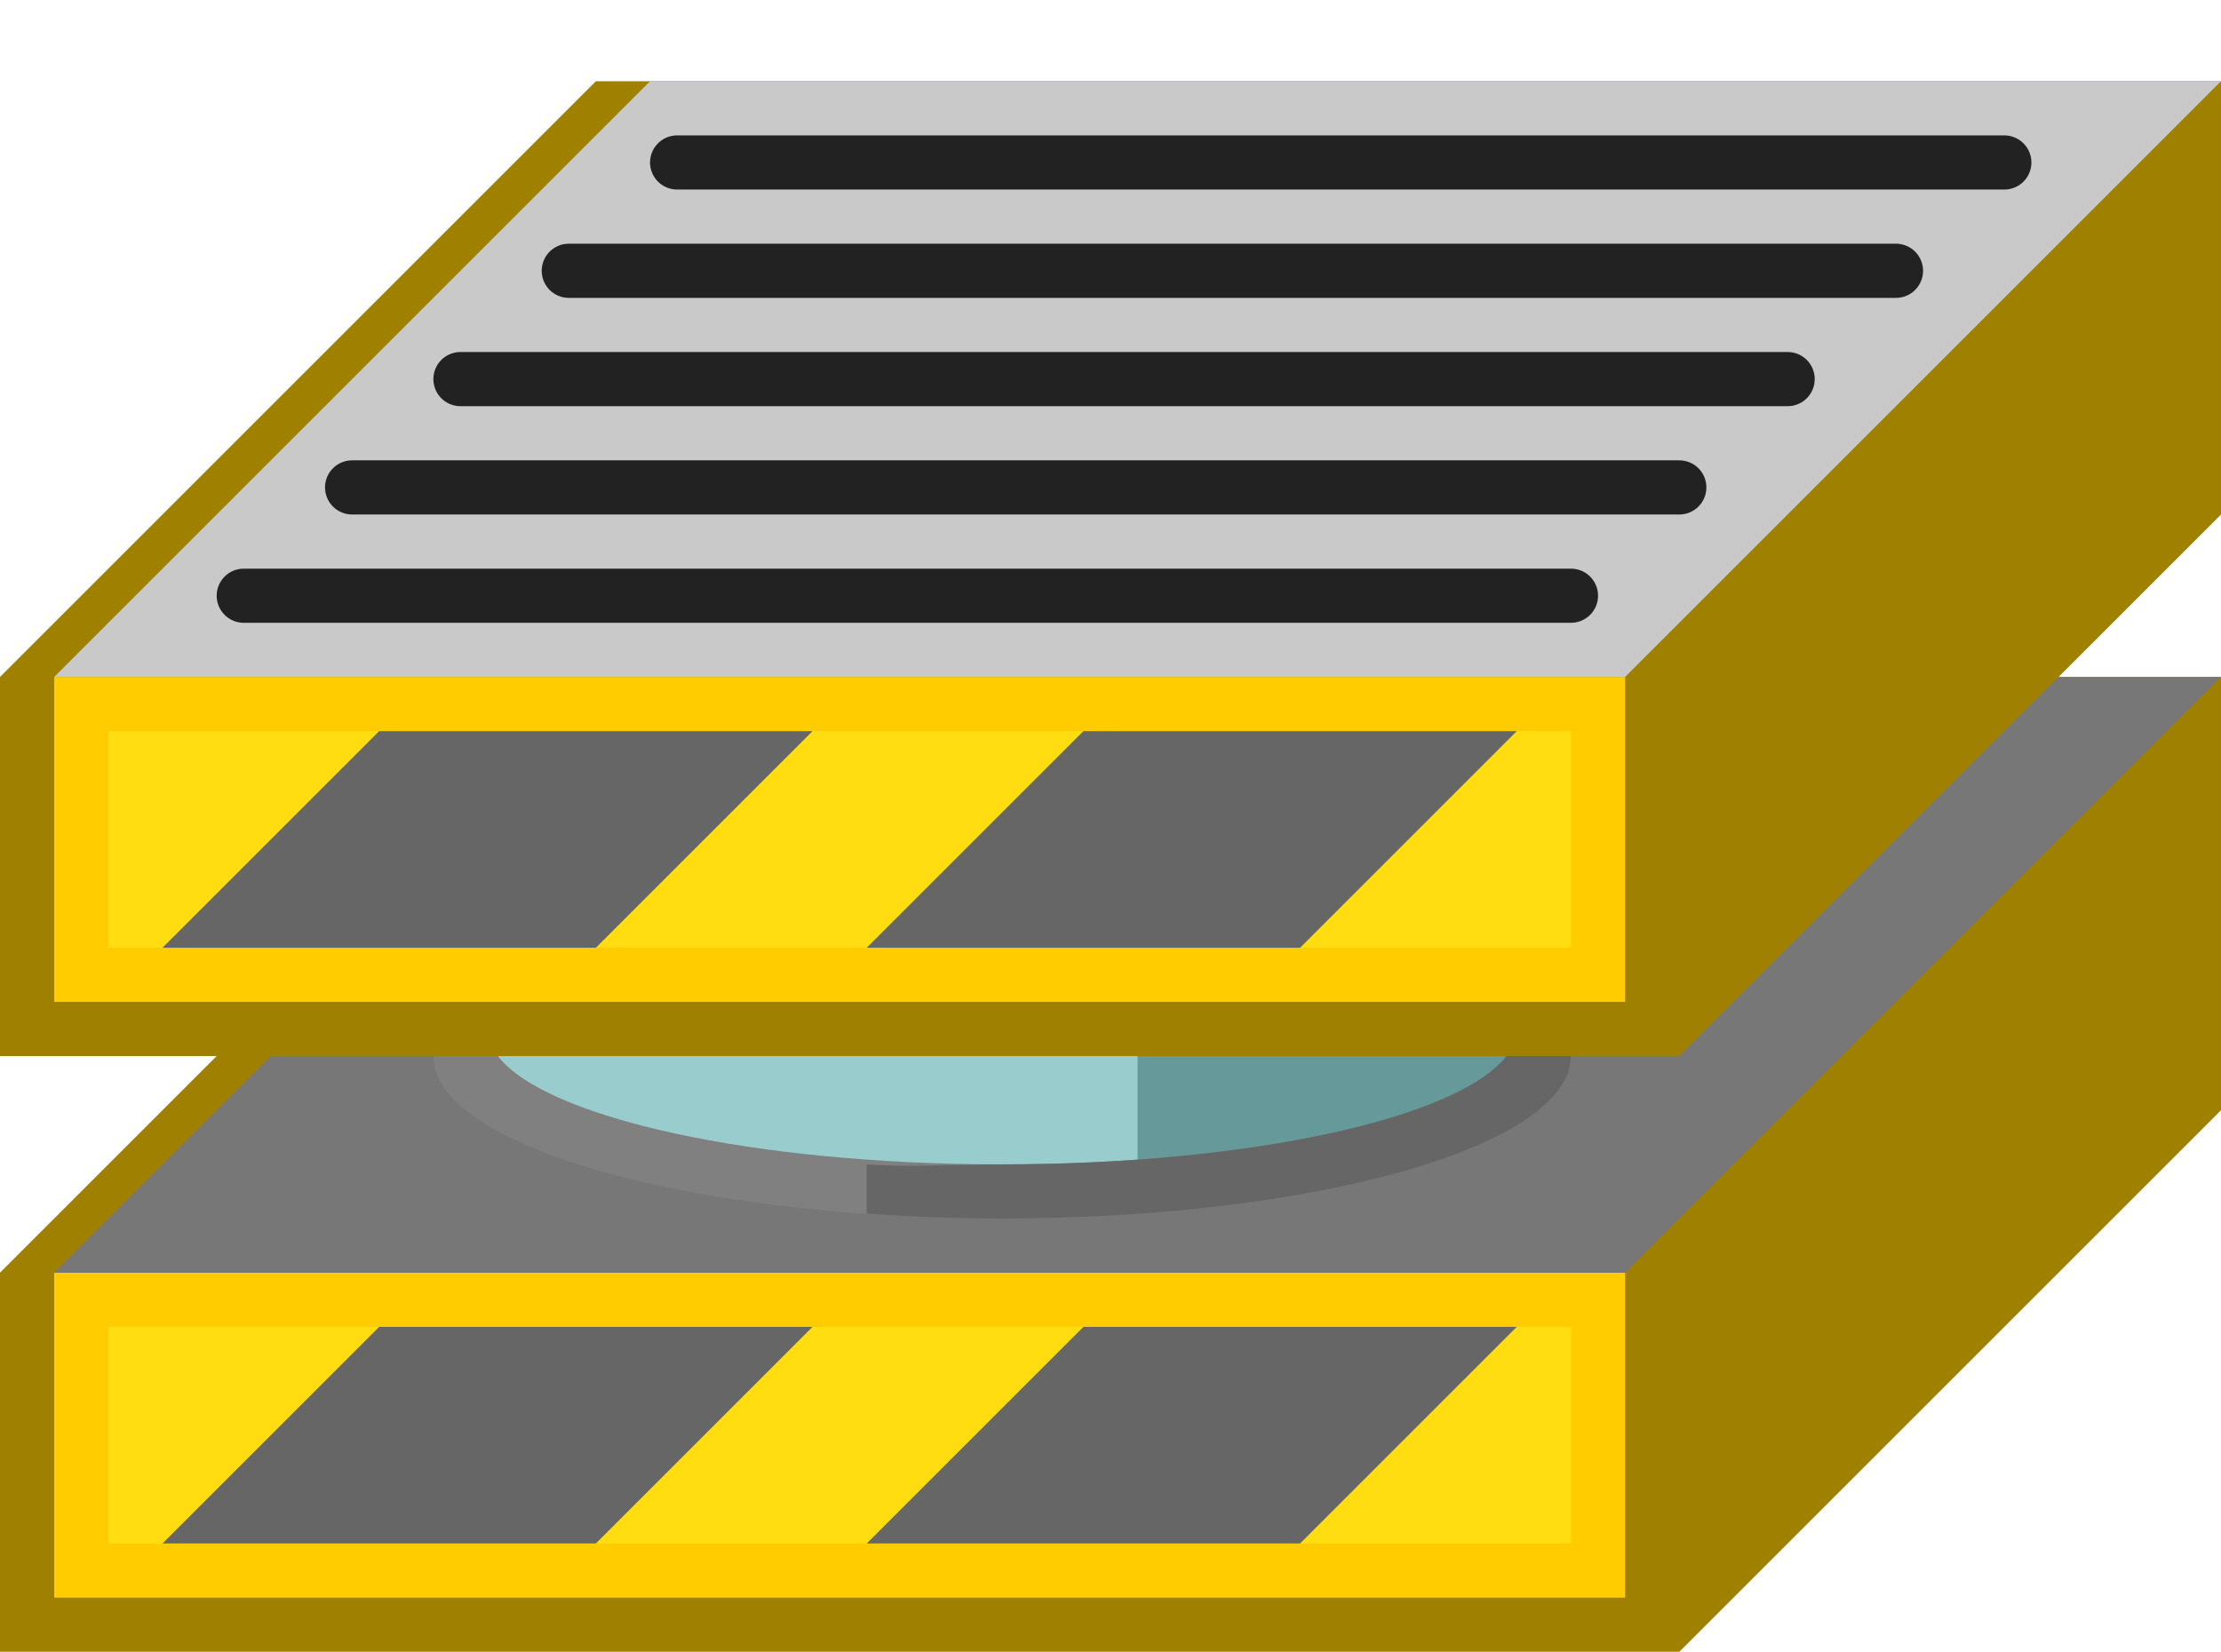 <?xml version="1.0" encoding="UTF-8"?>
<!-- Created with Inkscape (http://www.inkscape.org/) -->
<svg width="82" height="61" version="1.1" viewBox="0 0 82 61" xml:space="preserve" xmlns="http://www.w3.org/2000/svg"><g stroke-opacity="0"><path d="m0 61v-14l22-22h60v16l-20 20z" fill="#9f8000" style="paint-order:markers stroke fill"/><rect x="2" y="47" width="58" height="12" fill="#fc0" style="paint-order:markers stroke fill"/><rect x="4" y="49" width="54" height="8" fill="#fd1" style="paint-order:markers stroke fill"/><path d="m6 57 8-8h16l-8 8" fill="#666" style="paint-order:markers stroke fill"/><path d="m32 57 8-8h16l-8 8" fill="#666" style="paint-order:markers stroke fill"/><path d="m2 47 22-22h58l-22 22" fill="#777" style="paint-order:markers stroke fill"/><path d="m17 25v14a20 5 0 0 0 20 5 20 5 0 0 0 20-5v-14z" fill="#9cc" style="paint-order:markers stroke fill"/><path d="m42 25v18.838a20 5 0 0 0 15-4.838v-14z" fill="#699" style="paint-order:markers stroke fill"/><path d="m16 39c0 3.314 9.402 6 21 6s21-2.686 21-6h-2.381c-1.76 2.282-9.427 4-18.619 4s-16.859-1.718-18.619-4h-2.381z" fill="#808080" style="paint-order:markers stroke fill"/><path d="m55.619 39c-1.76 2.282-9.427 4-18.619 4-1.733 0-3.405 0.114-5 0v1.822c1.605 0.112 3.274 0.178 5 0.178 11.598 0 21-2.686 21-6h-2.381z" fill="#666" style="paint-order:markers stroke fill"/></g><g transform="translate(0,-22)"><g stroke-opacity="0"><path d="m0 61v-14l22-22h60v16l-20 20z" fill="#9f8000" style="paint-order:markers stroke fill"/><rect x="2" y="47" width="58" height="12" fill="#fc0" style="paint-order:markers stroke fill"/><rect x="4" y="49" width="54" height="8" fill="#fd1" style="paint-order:markers stroke fill"/><path d="m6 57 8-8h16l-8 8" fill="#666" style="paint-order:markers stroke fill"/><path d="m32 57 8-8h16l-8 8" fill="#666" style="paint-order:markers stroke fill"/></g><path d="m2 47 22-22h58l-22 22z" fill="#c9c9c9" style="paint-order:markers stroke fill"/><g fill="#222" stroke="#222" stroke-linecap="round" stroke-width="2"><path d="m9 44h49" style="paint-order:markers stroke fill"/><path d="m13 40h49" style="paint-order:markers stroke fill"/><path d="m17 36h49" style="paint-order:markers stroke fill"/><path d="m21 32h49" style="paint-order:markers stroke fill"/><path d="m25 28h49" style="paint-order:markers stroke fill"/></g></g></svg>
